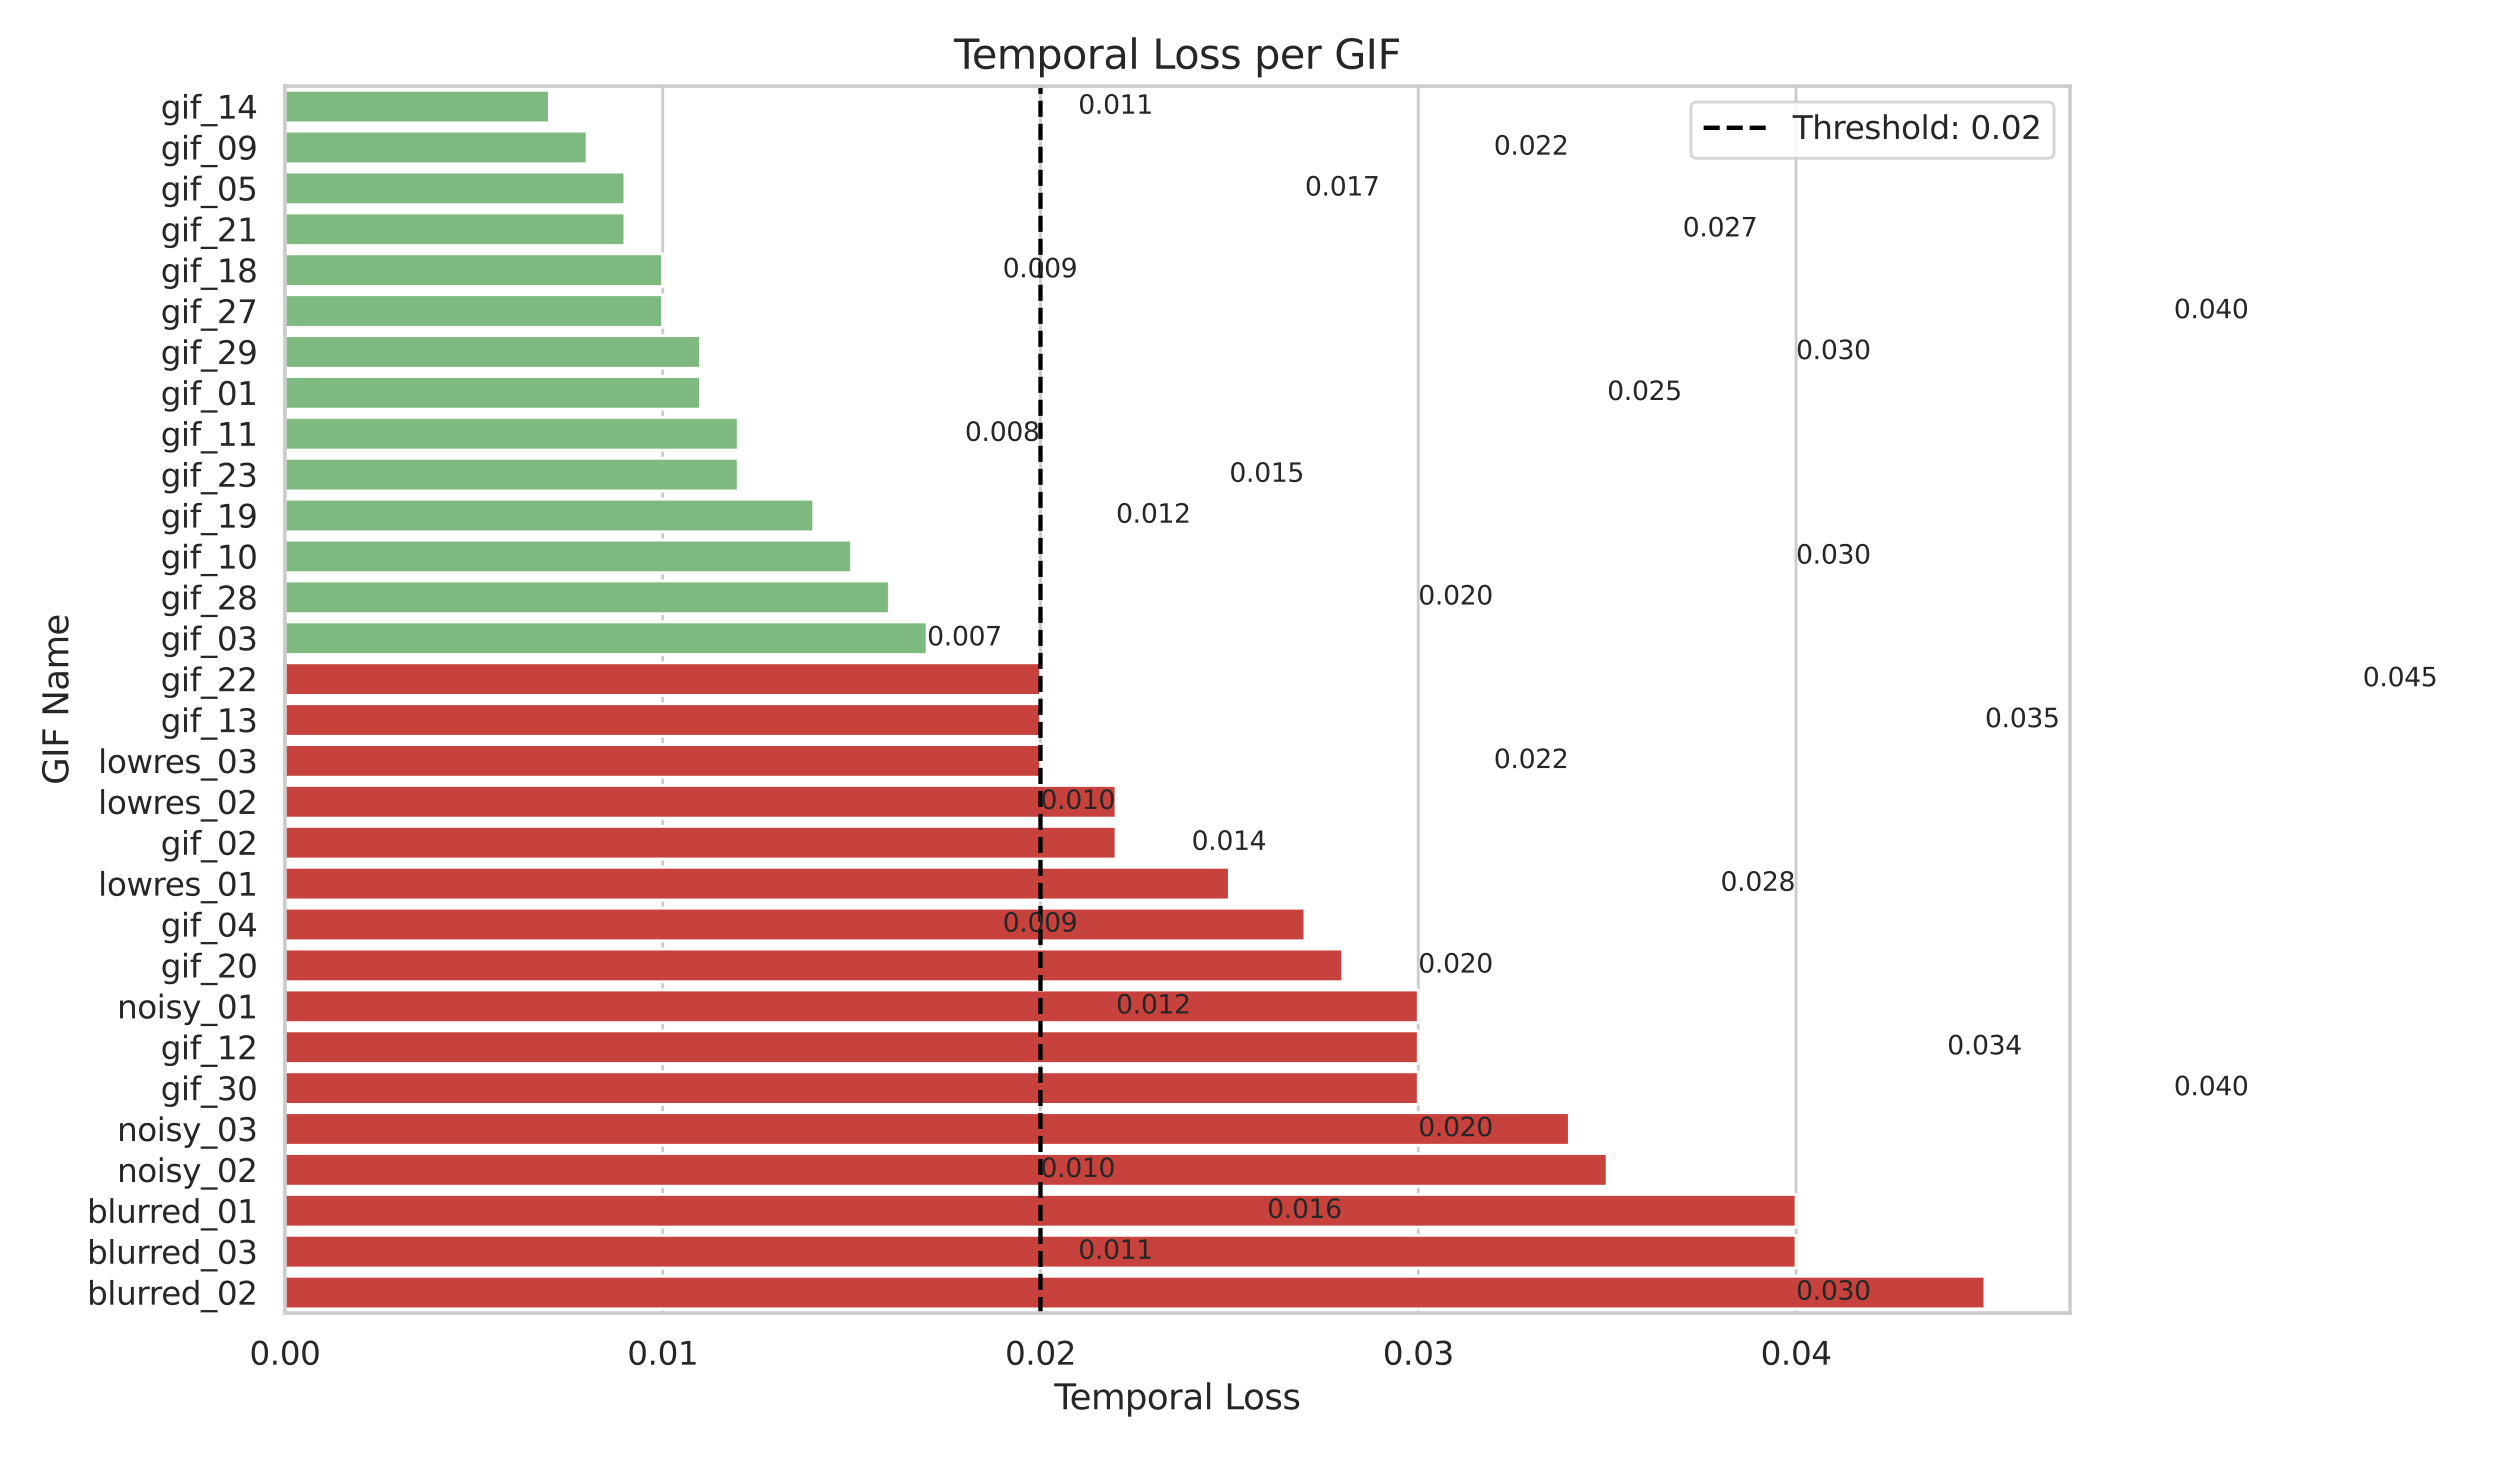 <?xml version="1.0" encoding="utf-8" standalone="no"?>
<!DOCTYPE svg PUBLIC "-//W3C//DTD SVG 1.1//EN"
  "http://www.w3.org/Graphics/SVG/1.1/DTD/svg11.dtd">
<svg xmlns:xlink="http://www.w3.org/1999/xlink" width="864pt" height="504pt" viewBox="0 0 864 504" xmlns="http://www.w3.org/2000/svg" version="1.1">
 <defs>
  <style type="text/css">*{stroke-linejoin: round; stroke-linecap: butt}</style>
 </defs>
 <g id="figure_1">
  <g id="patch_1">
   <path d="M 0 504 
L 864 504 
L 864 0 
L 0 0 
z
" style="fill: #ffffff"/>
  </g>
  <g id="axes_1">
   <g id="patch_2">
    <path d="M 98.46 453.78 
L 715.381 453.78 
L 715.381 29.76 
L 98.46 29.76 
z
" style="fill: #ffffff"/>
   </g>
   <g id="matplotlib.axis_1">
    <g id="xtick_1">
     <g id="line2d_1">
      <path d="M 98.46 453.78 
L 98.46 29.76 
" clip-path="url(#pe300067e8d)" style="fill: none; stroke: #cccccc; stroke-linecap: round"/>
     </g>
     <g id="text_1">
      <!-- 0.00 -->
      <g style="fill: #262626" transform="translate(86.214 471.638) scale(0.11 -0.11)">
       <defs>
        <path id="DejaVuSans-30" d="M 2034 4250 
Q 1547 4250 1301 3770 
Q 1056 3291 1056 2328 
Q 1056 1369 1301 889 
Q 1547 409 2034 409 
Q 2525 409 2770 889 
Q 3016 1369 3016 2328 
Q 3016 3291 2770 3770 
Q 2525 4250 2034 4250 
z
M 2034 4750 
Q 2819 4750 3233 4129 
Q 3647 3509 3647 2328 
Q 3647 1150 3233 529 
Q 2819 -91 2034 -91 
Q 1250 -91 836 529 
Q 422 1150 422 2328 
Q 422 3509 836 4129 
Q 1250 4750 2034 4750 
z
" transform="scale(0.016)"/>
        <path id="DejaVuSans-2e" d="M 684 794 
L 1344 794 
L 1344 0 
L 684 0 
L 684 794 
z
" transform="scale(0.016)"/>
       </defs>
       <use xlink:href="#DejaVuSans-30"/>
       <use xlink:href="#DejaVuSans-2e" transform="translate(63.623 0)"/>
       <use xlink:href="#DejaVuSans-30" transform="translate(95.41 0)"/>
       <use xlink:href="#DejaVuSans-30" transform="translate(159.033 0)"/>
      </g>
     </g>
    </g>
    <g id="xtick_2">
     <g id="line2d_2">
      <path d="M 229.025 453.78 
L 229.025 29.76 
" clip-path="url(#pe300067e8d)" style="fill: none; stroke: #cccccc; stroke-linecap: round"/>
     </g>
     <g id="text_2">
      <!-- 0.01 -->
      <g style="fill: #262626" transform="translate(216.779 471.638) scale(0.11 -0.11)">
       <defs>
        <path id="DejaVuSans-31" d="M 794 531 
L 1825 531 
L 1825 4091 
L 703 3866 
L 703 4441 
L 1819 4666 
L 2450 4666 
L 2450 531 
L 3481 531 
L 3481 0 
L 794 0 
L 794 531 
z
" transform="scale(0.016)"/>
       </defs>
       <use xlink:href="#DejaVuSans-30"/>
       <use xlink:href="#DejaVuSans-2e" transform="translate(63.623 0)"/>
       <use xlink:href="#DejaVuSans-30" transform="translate(95.41 0)"/>
       <use xlink:href="#DejaVuSans-31" transform="translate(159.033 0)"/>
      </g>
     </g>
    </g>
    <g id="xtick_3">
     <g id="line2d_3">
      <path d="M 359.591 453.78 
L 359.591 29.76 
" clip-path="url(#pe300067e8d)" style="fill: none; stroke: #cccccc; stroke-linecap: round"/>
     </g>
     <g id="text_3">
      <!-- 0.02 -->
      <g style="fill: #262626" transform="translate(347.345 471.638) scale(0.11 -0.11)">
       <defs>
        <path id="DejaVuSans-32" d="M 1228 531 
L 3431 531 
L 3431 0 
L 469 0 
L 469 531 
Q 828 903 1448 1529 
Q 2069 2156 2228 2338 
Q 2531 2678 2651 2914 
Q 2772 3150 2772 3378 
Q 2772 3750 2511 3984 
Q 2250 4219 1831 4219 
Q 1534 4219 1204 4116 
Q 875 4013 500 3803 
L 500 4441 
Q 881 4594 1212 4672 
Q 1544 4750 1819 4750 
Q 2544 4750 2975 4387 
Q 3406 4025 3406 3419 
Q 3406 3131 3298 2873 
Q 3191 2616 2906 2266 
Q 2828 2175 2409 1742 
Q 1991 1309 1228 531 
z
" transform="scale(0.016)"/>
       </defs>
       <use xlink:href="#DejaVuSans-30"/>
       <use xlink:href="#DejaVuSans-2e" transform="translate(63.623 0)"/>
       <use xlink:href="#DejaVuSans-30" transform="translate(95.41 0)"/>
       <use xlink:href="#DejaVuSans-32" transform="translate(159.033 0)"/>
      </g>
     </g>
    </g>
    <g id="xtick_4">
     <g id="line2d_4">
      <path d="M 490.156 453.78 
L 490.156 29.76 
" clip-path="url(#pe300067e8d)" style="fill: none; stroke: #cccccc; stroke-linecap: round"/>
     </g>
     <g id="text_4">
      <!-- 0.03 -->
      <g style="fill: #262626" transform="translate(477.91 471.638) scale(0.11 -0.11)">
       <defs>
        <path id="DejaVuSans-33" d="M 2597 2516 
Q 3050 2419 3304 2112 
Q 3559 1806 3559 1356 
Q 3559 666 3084 287 
Q 2609 -91 1734 -91 
Q 1441 -91 1130 -33 
Q 819 25 488 141 
L 488 750 
Q 750 597 1062 519 
Q 1375 441 1716 441 
Q 2309 441 2620 675 
Q 2931 909 2931 1356 
Q 2931 1769 2642 2001 
Q 2353 2234 1838 2234 
L 1294 2234 
L 1294 2753 
L 1863 2753 
Q 2328 2753 2575 2939 
Q 2822 3125 2822 3475 
Q 2822 3834 2567 4026 
Q 2313 4219 1838 4219 
Q 1578 4219 1281 4162 
Q 984 4106 628 3988 
L 628 4550 
Q 988 4650 1302 4700 
Q 1616 4750 1894 4750 
Q 2613 4750 3031 4423 
Q 3450 4097 3450 3541 
Q 3450 3153 3228 2886 
Q 3006 2619 2597 2516 
z
" transform="scale(0.016)"/>
       </defs>
       <use xlink:href="#DejaVuSans-30"/>
       <use xlink:href="#DejaVuSans-2e" transform="translate(63.623 0)"/>
       <use xlink:href="#DejaVuSans-30" transform="translate(95.41 0)"/>
       <use xlink:href="#DejaVuSans-33" transform="translate(159.033 0)"/>
      </g>
     </g>
    </g>
    <g id="xtick_5">
     <g id="line2d_5">
      <path d="M 620.722 453.78 
L 620.722 29.76 
" clip-path="url(#pe300067e8d)" style="fill: none; stroke: #cccccc; stroke-linecap: round"/>
     </g>
     <g id="text_5">
      <!-- 0.04 -->
      <g style="fill: #262626" transform="translate(608.475 471.638) scale(0.11 -0.11)">
       <defs>
        <path id="DejaVuSans-34" d="M 2419 4116 
L 825 1625 
L 2419 1625 
L 2419 4116 
z
M 2253 4666 
L 3047 4666 
L 3047 1625 
L 3713 1625 
L 3713 1100 
L 3047 1100 
L 3047 0 
L 2419 0 
L 2419 1100 
L 313 1100 
L 313 1709 
L 2253 4666 
z
" transform="scale(0.016)"/>
       </defs>
       <use xlink:href="#DejaVuSans-30"/>
       <use xlink:href="#DejaVuSans-2e" transform="translate(63.623 0)"/>
       <use xlink:href="#DejaVuSans-30" transform="translate(95.41 0)"/>
       <use xlink:href="#DejaVuSans-34" transform="translate(159.033 0)"/>
      </g>
     </g>
    </g>
    <g id="text_6">
     <!-- Temporal Loss -->
     <g style="fill: #262626" transform="translate(364.382 487.044) scale(0.12 -0.12)">
      <defs>
       <path id="DejaVuSans-54" d="M -19 4666 
L 3928 4666 
L 3928 4134 
L 2272 4134 
L 2272 0 
L 1638 0 
L 1638 4134 
L -19 4134 
L -19 4666 
z
" transform="scale(0.016)"/>
       <path id="DejaVuSans-65" d="M 3597 1894 
L 3597 1613 
L 953 1613 
Q 991 1019 1311 708 
Q 1631 397 2203 397 
Q 2534 397 2845 478 
Q 3156 559 3463 722 
L 3463 178 
Q 3153 47 2828 -22 
Q 2503 -91 2169 -91 
Q 1331 -91 842 396 
Q 353 884 353 1716 
Q 353 2575 817 3079 
Q 1281 3584 2069 3584 
Q 2775 3584 3186 3129 
Q 3597 2675 3597 1894 
z
M 3022 2063 
Q 3016 2534 2758 2815 
Q 2500 3097 2075 3097 
Q 1594 3097 1305 2825 
Q 1016 2553 972 2059 
L 3022 2063 
z
" transform="scale(0.016)"/>
       <path id="DejaVuSans-6d" d="M 3328 2828 
Q 3544 3216 3844 3400 
Q 4144 3584 4550 3584 
Q 5097 3584 5394 3201 
Q 5691 2819 5691 2113 
L 5691 0 
L 5113 0 
L 5113 2094 
Q 5113 2597 4934 2840 
Q 4756 3084 4391 3084 
Q 3944 3084 3684 2787 
Q 3425 2491 3425 1978 
L 3425 0 
L 2847 0 
L 2847 2094 
Q 2847 2600 2669 2842 
Q 2491 3084 2119 3084 
Q 1678 3084 1418 2786 
Q 1159 2488 1159 1978 
L 1159 0 
L 581 0 
L 581 3500 
L 1159 3500 
L 1159 2956 
Q 1356 3278 1631 3431 
Q 1906 3584 2284 3584 
Q 2666 3584 2933 3390 
Q 3200 3197 3328 2828 
z
" transform="scale(0.016)"/>
       <path id="DejaVuSans-70" d="M 1159 525 
L 1159 -1331 
L 581 -1331 
L 581 3500 
L 1159 3500 
L 1159 2969 
Q 1341 3281 1617 3432 
Q 1894 3584 2278 3584 
Q 2916 3584 3314 3078 
Q 3713 2572 3713 1747 
Q 3713 922 3314 415 
Q 2916 -91 2278 -91 
Q 1894 -91 1617 61 
Q 1341 213 1159 525 
z
M 3116 1747 
Q 3116 2381 2855 2742 
Q 2594 3103 2138 3103 
Q 1681 3103 1420 2742 
Q 1159 2381 1159 1747 
Q 1159 1113 1420 752 
Q 1681 391 2138 391 
Q 2594 391 2855 752 
Q 3116 1113 3116 1747 
z
" transform="scale(0.016)"/>
       <path id="DejaVuSans-6f" d="M 1959 3097 
Q 1497 3097 1228 2736 
Q 959 2375 959 1747 
Q 959 1119 1226 758 
Q 1494 397 1959 397 
Q 2419 397 2687 759 
Q 2956 1122 2956 1747 
Q 2956 2369 2687 2733 
Q 2419 3097 1959 3097 
z
M 1959 3584 
Q 2709 3584 3137 3096 
Q 3566 2609 3566 1747 
Q 3566 888 3137 398 
Q 2709 -91 1959 -91 
Q 1206 -91 779 398 
Q 353 888 353 1747 
Q 353 2609 779 3096 
Q 1206 3584 1959 3584 
z
" transform="scale(0.016)"/>
       <path id="DejaVuSans-72" d="M 2631 2963 
Q 2534 3019 2420 3045 
Q 2306 3072 2169 3072 
Q 1681 3072 1420 2755 
Q 1159 2438 1159 1844 
L 1159 0 
L 581 0 
L 581 3500 
L 1159 3500 
L 1159 2956 
Q 1341 3275 1631 3429 
Q 1922 3584 2338 3584 
Q 2397 3584 2469 3576 
Q 2541 3569 2628 3553 
L 2631 2963 
z
" transform="scale(0.016)"/>
       <path id="DejaVuSans-61" d="M 2194 1759 
Q 1497 1759 1228 1600 
Q 959 1441 959 1056 
Q 959 750 1161 570 
Q 1363 391 1709 391 
Q 2188 391 2477 730 
Q 2766 1069 2766 1631 
L 2766 1759 
L 2194 1759 
z
M 3341 1997 
L 3341 0 
L 2766 0 
L 2766 531 
Q 2569 213 2275 61 
Q 1981 -91 1556 -91 
Q 1019 -91 701 211 
Q 384 513 384 1019 
Q 384 1609 779 1909 
Q 1175 2209 1959 2209 
L 2766 2209 
L 2766 2266 
Q 2766 2663 2505 2880 
Q 2244 3097 1772 3097 
Q 1472 3097 1187 3025 
Q 903 2953 641 2809 
L 641 3341 
Q 956 3463 1253 3523 
Q 1550 3584 1831 3584 
Q 2591 3584 2966 3190 
Q 3341 2797 3341 1997 
z
" transform="scale(0.016)"/>
       <path id="DejaVuSans-6c" d="M 603 4863 
L 1178 4863 
L 1178 0 
L 603 0 
L 603 4863 
z
" transform="scale(0.016)"/>
       <path id="DejaVuSans-20" transform="scale(0.016)"/>
       <path id="DejaVuSans-4c" d="M 628 4666 
L 1259 4666 
L 1259 531 
L 3531 531 
L 3531 0 
L 628 0 
L 628 4666 
z
" transform="scale(0.016)"/>
       <path id="DejaVuSans-73" d="M 2834 3397 
L 2834 2853 
Q 2591 2978 2328 3040 
Q 2066 3103 1784 3103 
Q 1356 3103 1142 2972 
Q 928 2841 928 2578 
Q 928 2378 1081 2264 
Q 1234 2150 1697 2047 
L 1894 2003 
Q 2506 1872 2764 1633 
Q 3022 1394 3022 966 
Q 3022 478 2636 193 
Q 2250 -91 1575 -91 
Q 1294 -91 989 -36 
Q 684 19 347 128 
L 347 722 
Q 666 556 975 473 
Q 1284 391 1588 391 
Q 1994 391 2212 530 
Q 2431 669 2431 922 
Q 2431 1156 2273 1281 
Q 2116 1406 1581 1522 
L 1381 1569 
Q 847 1681 609 1914 
Q 372 2147 372 2553 
Q 372 3047 722 3315 
Q 1072 3584 1716 3584 
Q 2034 3584 2315 3537 
Q 2597 3491 2834 3397 
z
" transform="scale(0.016)"/>
      </defs>
      <use xlink:href="#DejaVuSans-54"/>
      <use xlink:href="#DejaVuSans-65" transform="translate(44.084 0)"/>
      <use xlink:href="#DejaVuSans-6d" transform="translate(105.607 0)"/>
      <use xlink:href="#DejaVuSans-70" transform="translate(203.02 0)"/>
      <use xlink:href="#DejaVuSans-6f" transform="translate(266.496 0)"/>
      <use xlink:href="#DejaVuSans-72" transform="translate(327.678 0)"/>
      <use xlink:href="#DejaVuSans-61" transform="translate(368.791 0)"/>
      <use xlink:href="#DejaVuSans-6c" transform="translate(430.07 0)"/>
      <use xlink:href="#DejaVuSans-20" transform="translate(457.854 0)"/>
      <use xlink:href="#DejaVuSans-4c" transform="translate(489.641 0)"/>
      <use xlink:href="#DejaVuSans-6f" transform="translate(543.604 0)"/>
      <use xlink:href="#DejaVuSans-73" transform="translate(604.785 0)"/>
      <use xlink:href="#DejaVuSans-73" transform="translate(656.885 0)"/>
     </g>
    </g>
   </g>
   <g id="matplotlib.axis_2">
    <g id="ytick_1">
     <g id="text_7">
      <!-- gif_14 -->
      <g style="fill: #262626" transform="translate(55.551 41.006) scale(0.11 -0.11)">
       <defs>
        <path id="DejaVuSans-67" d="M 2906 1791 
Q 2906 2416 2648 2759 
Q 2391 3103 1925 3103 
Q 1463 3103 1205 2759 
Q 947 2416 947 1791 
Q 947 1169 1205 825 
Q 1463 481 1925 481 
Q 2391 481 2648 825 
Q 2906 1169 2906 1791 
z
M 3481 434 
Q 3481 -459 3084 -895 
Q 2688 -1331 1869 -1331 
Q 1566 -1331 1297 -1286 
Q 1028 -1241 775 -1147 
L 775 -588 
Q 1028 -725 1275 -790 
Q 1522 -856 1778 -856 
Q 2344 -856 2625 -561 
Q 2906 -266 2906 331 
L 2906 616 
Q 2728 306 2450 153 
Q 2172 0 1784 0 
Q 1141 0 747 490 
Q 353 981 353 1791 
Q 353 2603 747 3093 
Q 1141 3584 1784 3584 
Q 2172 3584 2450 3431 
Q 2728 3278 2906 2969 
L 2906 3500 
L 3481 3500 
L 3481 434 
z
" transform="scale(0.016)"/>
        <path id="DejaVuSans-69" d="M 603 3500 
L 1178 3500 
L 1178 0 
L 603 0 
L 603 3500 
z
M 603 4863 
L 1178 4863 
L 1178 4134 
L 603 4134 
L 603 4863 
z
" transform="scale(0.016)"/>
        <path id="DejaVuSans-66" d="M 2375 4863 
L 2375 4384 
L 1825 4384 
Q 1516 4384 1395 4259 
Q 1275 4134 1275 3809 
L 1275 3500 
L 2222 3500 
L 2222 3053 
L 1275 3053 
L 1275 0 
L 697 0 
L 697 3053 
L 147 3053 
L 147 3500 
L 697 3500 
L 697 3744 
Q 697 4328 969 4595 
Q 1241 4863 1831 4863 
L 2375 4863 
z
" transform="scale(0.016)"/>
        <path id="DejaVuSans-5f" d="M 3263 -1063 
L 3263 -1509 
L -63 -1509 
L -63 -1063 
L 3263 -1063 
z
" transform="scale(0.016)"/>
       </defs>
       <use xlink:href="#DejaVuSans-67"/>
       <use xlink:href="#DejaVuSans-69" transform="translate(63.477 0)"/>
       <use xlink:href="#DejaVuSans-66" transform="translate(91.26 0)"/>
       <use xlink:href="#DejaVuSans-5f" transform="translate(126.465 0)"/>
       <use xlink:href="#DejaVuSans-31" transform="translate(176.465 0)"/>
       <use xlink:href="#DejaVuSans-34" transform="translate(240.088 0)"/>
      </g>
     </g>
    </g>
    <g id="ytick_2">
     <g id="text_8">
      <!-- gif_09 -->
      <g style="fill: #262626" transform="translate(55.551 55.14) scale(0.11 -0.11)">
       <defs>
        <path id="DejaVuSans-39" d="M 703 97 
L 703 672 
Q 941 559 1184 500 
Q 1428 441 1663 441 
Q 2288 441 2617 861 
Q 2947 1281 2994 2138 
Q 2813 1869 2534 1725 
Q 2256 1581 1919 1581 
Q 1219 1581 811 2004 
Q 403 2428 403 3163 
Q 403 3881 828 4315 
Q 1253 4750 1959 4750 
Q 2769 4750 3195 4129 
Q 3622 3509 3622 2328 
Q 3622 1225 3098 567 
Q 2575 -91 1691 -91 
Q 1453 -91 1209 -44 
Q 966 3 703 97 
z
M 1959 2075 
Q 2384 2075 2632 2365 
Q 2881 2656 2881 3163 
Q 2881 3666 2632 3958 
Q 2384 4250 1959 4250 
Q 1534 4250 1286 3958 
Q 1038 3666 1038 3163 
Q 1038 2656 1286 2365 
Q 1534 2075 1959 2075 
z
" transform="scale(0.016)"/>
       </defs>
       <use xlink:href="#DejaVuSans-67"/>
       <use xlink:href="#DejaVuSans-69" transform="translate(63.477 0)"/>
       <use xlink:href="#DejaVuSans-66" transform="translate(91.26 0)"/>
       <use xlink:href="#DejaVuSans-5f" transform="translate(126.465 0)"/>
       <use xlink:href="#DejaVuSans-30" transform="translate(176.465 0)"/>
       <use xlink:href="#DejaVuSans-39" transform="translate(240.088 0)"/>
      </g>
     </g>
    </g>
    <g id="ytick_3">
     <g id="text_9">
      <!-- gif_05 -->
      <g style="fill: #262626" transform="translate(55.551 69.274) scale(0.11 -0.11)">
       <defs>
        <path id="DejaVuSans-35" d="M 691 4666 
L 3169 4666 
L 3169 4134 
L 1269 4134 
L 1269 2991 
Q 1406 3038 1543 3061 
Q 1681 3084 1819 3084 
Q 2600 3084 3056 2656 
Q 3513 2228 3513 1497 
Q 3513 744 3044 326 
Q 2575 -91 1722 -91 
Q 1428 -91 1123 -41 
Q 819 9 494 109 
L 494 744 
Q 775 591 1075 516 
Q 1375 441 1709 441 
Q 2250 441 2565 725 
Q 2881 1009 2881 1497 
Q 2881 1984 2565 2268 
Q 2250 2553 1709 2553 
Q 1456 2553 1204 2497 
Q 953 2441 691 2322 
L 691 4666 
z
" transform="scale(0.016)"/>
       </defs>
       <use xlink:href="#DejaVuSans-67"/>
       <use xlink:href="#DejaVuSans-69" transform="translate(63.477 0)"/>
       <use xlink:href="#DejaVuSans-66" transform="translate(91.26 0)"/>
       <use xlink:href="#DejaVuSans-5f" transform="translate(126.465 0)"/>
       <use xlink:href="#DejaVuSans-30" transform="translate(176.465 0)"/>
       <use xlink:href="#DejaVuSans-35" transform="translate(240.088 0)"/>
      </g>
     </g>
    </g>
    <g id="ytick_4">
     <g id="text_10">
      <!-- gif_21 -->
      <g style="fill: #262626" transform="translate(55.551 83.408) scale(0.11 -0.11)">
       <use xlink:href="#DejaVuSans-67"/>
       <use xlink:href="#DejaVuSans-69" transform="translate(63.477 0)"/>
       <use xlink:href="#DejaVuSans-66" transform="translate(91.26 0)"/>
       <use xlink:href="#DejaVuSans-5f" transform="translate(126.465 0)"/>
       <use xlink:href="#DejaVuSans-32" transform="translate(176.465 0)"/>
       <use xlink:href="#DejaVuSans-31" transform="translate(240.088 0)"/>
      </g>
     </g>
    </g>
    <g id="ytick_5">
     <g id="text_11">
      <!-- gif_18 -->
      <g style="fill: #262626" transform="translate(55.551 97.542) scale(0.11 -0.11)">
       <defs>
        <path id="DejaVuSans-38" d="M 2034 2216 
Q 1584 2216 1326 1975 
Q 1069 1734 1069 1313 
Q 1069 891 1326 650 
Q 1584 409 2034 409 
Q 2484 409 2743 651 
Q 3003 894 3003 1313 
Q 3003 1734 2745 1975 
Q 2488 2216 2034 2216 
z
M 1403 2484 
Q 997 2584 770 2862 
Q 544 3141 544 3541 
Q 544 4100 942 4425 
Q 1341 4750 2034 4750 
Q 2731 4750 3128 4425 
Q 3525 4100 3525 3541 
Q 3525 3141 3298 2862 
Q 3072 2584 2669 2484 
Q 3125 2378 3379 2068 
Q 3634 1759 3634 1313 
Q 3634 634 3220 271 
Q 2806 -91 2034 -91 
Q 1263 -91 848 271 
Q 434 634 434 1313 
Q 434 1759 690 2068 
Q 947 2378 1403 2484 
z
M 1172 3481 
Q 1172 3119 1398 2916 
Q 1625 2713 2034 2713 
Q 2441 2713 2670 2916 
Q 2900 3119 2900 3481 
Q 2900 3844 2670 4047 
Q 2441 4250 2034 4250 
Q 1625 4250 1398 4047 
Q 1172 3844 1172 3481 
z
" transform="scale(0.016)"/>
       </defs>
       <use xlink:href="#DejaVuSans-67"/>
       <use xlink:href="#DejaVuSans-69" transform="translate(63.477 0)"/>
       <use xlink:href="#DejaVuSans-66" transform="translate(91.26 0)"/>
       <use xlink:href="#DejaVuSans-5f" transform="translate(126.465 0)"/>
       <use xlink:href="#DejaVuSans-31" transform="translate(176.465 0)"/>
       <use xlink:href="#DejaVuSans-38" transform="translate(240.088 0)"/>
      </g>
     </g>
    </g>
    <g id="ytick_6">
     <g id="text_12">
      <!-- gif_27 -->
      <g style="fill: #262626" transform="translate(55.551 111.676) scale(0.11 -0.11)">
       <defs>
        <path id="DejaVuSans-37" d="M 525 4666 
L 3525 4666 
L 3525 4397 
L 1831 0 
L 1172 0 
L 2766 4134 
L 525 4134 
L 525 4666 
z
" transform="scale(0.016)"/>
       </defs>
       <use xlink:href="#DejaVuSans-67"/>
       <use xlink:href="#DejaVuSans-69" transform="translate(63.477 0)"/>
       <use xlink:href="#DejaVuSans-66" transform="translate(91.26 0)"/>
       <use xlink:href="#DejaVuSans-5f" transform="translate(126.465 0)"/>
       <use xlink:href="#DejaVuSans-32" transform="translate(176.465 0)"/>
       <use xlink:href="#DejaVuSans-37" transform="translate(240.088 0)"/>
      </g>
     </g>
    </g>
    <g id="ytick_7">
     <g id="text_13">
      <!-- gif_29 -->
      <g style="fill: #262626" transform="translate(55.551 125.81) scale(0.11 -0.11)">
       <use xlink:href="#DejaVuSans-67"/>
       <use xlink:href="#DejaVuSans-69" transform="translate(63.477 0)"/>
       <use xlink:href="#DejaVuSans-66" transform="translate(91.26 0)"/>
       <use xlink:href="#DejaVuSans-5f" transform="translate(126.465 0)"/>
       <use xlink:href="#DejaVuSans-32" transform="translate(176.465 0)"/>
       <use xlink:href="#DejaVuSans-39" transform="translate(240.088 0)"/>
      </g>
     </g>
    </g>
    <g id="ytick_8">
     <g id="text_14">
      <!-- gif_01 -->
      <g style="fill: #262626" transform="translate(55.551 139.944) scale(0.11 -0.11)">
       <use xlink:href="#DejaVuSans-67"/>
       <use xlink:href="#DejaVuSans-69" transform="translate(63.477 0)"/>
       <use xlink:href="#DejaVuSans-66" transform="translate(91.26 0)"/>
       <use xlink:href="#DejaVuSans-5f" transform="translate(126.465 0)"/>
       <use xlink:href="#DejaVuSans-30" transform="translate(176.465 0)"/>
       <use xlink:href="#DejaVuSans-31" transform="translate(240.088 0)"/>
      </g>
     </g>
    </g>
    <g id="ytick_9">
     <g id="text_15">
      <!-- gif_11 -->
      <g style="fill: #262626" transform="translate(55.551 154.078) scale(0.11 -0.11)">
       <use xlink:href="#DejaVuSans-67"/>
       <use xlink:href="#DejaVuSans-69" transform="translate(63.477 0)"/>
       <use xlink:href="#DejaVuSans-66" transform="translate(91.26 0)"/>
       <use xlink:href="#DejaVuSans-5f" transform="translate(126.465 0)"/>
       <use xlink:href="#DejaVuSans-31" transform="translate(176.465 0)"/>
       <use xlink:href="#DejaVuSans-31" transform="translate(240.088 0)"/>
      </g>
     </g>
    </g>
    <g id="ytick_10">
     <g id="text_16">
      <!-- gif_23 -->
      <g style="fill: #262626" transform="translate(55.551 168.212) scale(0.11 -0.11)">
       <use xlink:href="#DejaVuSans-67"/>
       <use xlink:href="#DejaVuSans-69" transform="translate(63.477 0)"/>
       <use xlink:href="#DejaVuSans-66" transform="translate(91.26 0)"/>
       <use xlink:href="#DejaVuSans-5f" transform="translate(126.465 0)"/>
       <use xlink:href="#DejaVuSans-32" transform="translate(176.465 0)"/>
       <use xlink:href="#DejaVuSans-33" transform="translate(240.088 0)"/>
      </g>
     </g>
    </g>
    <g id="ytick_11">
     <g id="text_17">
      <!-- gif_19 -->
      <g style="fill: #262626" transform="translate(55.551 182.346) scale(0.11 -0.11)">
       <use xlink:href="#DejaVuSans-67"/>
       <use xlink:href="#DejaVuSans-69" transform="translate(63.477 0)"/>
       <use xlink:href="#DejaVuSans-66" transform="translate(91.26 0)"/>
       <use xlink:href="#DejaVuSans-5f" transform="translate(126.465 0)"/>
       <use xlink:href="#DejaVuSans-31" transform="translate(176.465 0)"/>
       <use xlink:href="#DejaVuSans-39" transform="translate(240.088 0)"/>
      </g>
     </g>
    </g>
    <g id="ytick_12">
     <g id="text_18">
      <!-- gif_10 -->
      <g style="fill: #262626" transform="translate(55.551 196.48) scale(0.11 -0.11)">
       <use xlink:href="#DejaVuSans-67"/>
       <use xlink:href="#DejaVuSans-69" transform="translate(63.477 0)"/>
       <use xlink:href="#DejaVuSans-66" transform="translate(91.26 0)"/>
       <use xlink:href="#DejaVuSans-5f" transform="translate(126.465 0)"/>
       <use xlink:href="#DejaVuSans-31" transform="translate(176.465 0)"/>
       <use xlink:href="#DejaVuSans-30" transform="translate(240.088 0)"/>
      </g>
     </g>
    </g>
    <g id="ytick_13">
     <g id="text_19">
      <!-- gif_28 -->
      <g style="fill: #262626" transform="translate(55.551 210.614) scale(0.11 -0.11)">
       <use xlink:href="#DejaVuSans-67"/>
       <use xlink:href="#DejaVuSans-69" transform="translate(63.477 0)"/>
       <use xlink:href="#DejaVuSans-66" transform="translate(91.26 0)"/>
       <use xlink:href="#DejaVuSans-5f" transform="translate(126.465 0)"/>
       <use xlink:href="#DejaVuSans-32" transform="translate(176.465 0)"/>
       <use xlink:href="#DejaVuSans-38" transform="translate(240.088 0)"/>
      </g>
     </g>
    </g>
    <g id="ytick_14">
     <g id="text_20">
      <!-- gif_03 -->
      <g style="fill: #262626" transform="translate(55.551 224.748) scale(0.11 -0.11)">
       <use xlink:href="#DejaVuSans-67"/>
       <use xlink:href="#DejaVuSans-69" transform="translate(63.477 0)"/>
       <use xlink:href="#DejaVuSans-66" transform="translate(91.26 0)"/>
       <use xlink:href="#DejaVuSans-5f" transform="translate(126.465 0)"/>
       <use xlink:href="#DejaVuSans-30" transform="translate(176.465 0)"/>
       <use xlink:href="#DejaVuSans-33" transform="translate(240.088 0)"/>
      </g>
     </g>
    </g>
    <g id="ytick_15">
     <g id="text_21">
      <!-- gif_22 -->
      <g style="fill: #262626" transform="translate(55.551 238.882) scale(0.11 -0.11)">
       <use xlink:href="#DejaVuSans-67"/>
       <use xlink:href="#DejaVuSans-69" transform="translate(63.477 0)"/>
       <use xlink:href="#DejaVuSans-66" transform="translate(91.26 0)"/>
       <use xlink:href="#DejaVuSans-5f" transform="translate(126.465 0)"/>
       <use xlink:href="#DejaVuSans-32" transform="translate(176.465 0)"/>
       <use xlink:href="#DejaVuSans-32" transform="translate(240.088 0)"/>
      </g>
     </g>
    </g>
    <g id="ytick_16">
     <g id="text_22">
      <!-- gif_13 -->
      <g style="fill: #262626" transform="translate(55.551 253.016) scale(0.11 -0.11)">
       <use xlink:href="#DejaVuSans-67"/>
       <use xlink:href="#DejaVuSans-69" transform="translate(63.477 0)"/>
       <use xlink:href="#DejaVuSans-66" transform="translate(91.26 0)"/>
       <use xlink:href="#DejaVuSans-5f" transform="translate(126.465 0)"/>
       <use xlink:href="#DejaVuSans-31" transform="translate(176.465 0)"/>
       <use xlink:href="#DejaVuSans-33" transform="translate(240.088 0)"/>
      </g>
     </g>
    </g>
    <g id="ytick_17">
     <g id="text_23">
      <!-- lowres_03 -->
      <g style="fill: #262626" transform="translate(33.907 267.15) scale(0.11 -0.11)">
       <defs>
        <path id="DejaVuSans-77" d="M 269 3500 
L 844 3500 
L 1563 769 
L 2278 3500 
L 2956 3500 
L 3675 769 
L 4391 3500 
L 4966 3500 
L 4050 0 
L 3372 0 
L 2619 2869 
L 1863 0 
L 1184 0 
L 269 3500 
z
" transform="scale(0.016)"/>
       </defs>
       <use xlink:href="#DejaVuSans-6c"/>
       <use xlink:href="#DejaVuSans-6f" transform="translate(27.783 0)"/>
       <use xlink:href="#DejaVuSans-77" transform="translate(88.965 0)"/>
       <use xlink:href="#DejaVuSans-72" transform="translate(170.752 0)"/>
       <use xlink:href="#DejaVuSans-65" transform="translate(209.615 0)"/>
       <use xlink:href="#DejaVuSans-73" transform="translate(271.139 0)"/>
       <use xlink:href="#DejaVuSans-5f" transform="translate(323.238 0)"/>
       <use xlink:href="#DejaVuSans-30" transform="translate(373.238 0)"/>
       <use xlink:href="#DejaVuSans-33" transform="translate(436.861 0)"/>
      </g>
     </g>
    </g>
    <g id="ytick_18">
     <g id="text_24">
      <!-- lowres_02 -->
      <g style="fill: #262626" transform="translate(33.907 281.284) scale(0.11 -0.11)">
       <use xlink:href="#DejaVuSans-6c"/>
       <use xlink:href="#DejaVuSans-6f" transform="translate(27.783 0)"/>
       <use xlink:href="#DejaVuSans-77" transform="translate(88.965 0)"/>
       <use xlink:href="#DejaVuSans-72" transform="translate(170.752 0)"/>
       <use xlink:href="#DejaVuSans-65" transform="translate(209.615 0)"/>
       <use xlink:href="#DejaVuSans-73" transform="translate(271.139 0)"/>
       <use xlink:href="#DejaVuSans-5f" transform="translate(323.238 0)"/>
       <use xlink:href="#DejaVuSans-30" transform="translate(373.238 0)"/>
       <use xlink:href="#DejaVuSans-32" transform="translate(436.861 0)"/>
      </g>
     </g>
    </g>
    <g id="ytick_19">
     <g id="text_25">
      <!-- gif_02 -->
      <g style="fill: #262626" transform="translate(55.551 295.418) scale(0.11 -0.11)">
       <use xlink:href="#DejaVuSans-67"/>
       <use xlink:href="#DejaVuSans-69" transform="translate(63.477 0)"/>
       <use xlink:href="#DejaVuSans-66" transform="translate(91.26 0)"/>
       <use xlink:href="#DejaVuSans-5f" transform="translate(126.465 0)"/>
       <use xlink:href="#DejaVuSans-30" transform="translate(176.465 0)"/>
       <use xlink:href="#DejaVuSans-32" transform="translate(240.088 0)"/>
      </g>
     </g>
    </g>
    <g id="ytick_20">
     <g id="text_26">
      <!-- lowres_01 -->
      <g style="fill: #262626" transform="translate(33.907 309.552) scale(0.11 -0.11)">
       <use xlink:href="#DejaVuSans-6c"/>
       <use xlink:href="#DejaVuSans-6f" transform="translate(27.783 0)"/>
       <use xlink:href="#DejaVuSans-77" transform="translate(88.965 0)"/>
       <use xlink:href="#DejaVuSans-72" transform="translate(170.752 0)"/>
       <use xlink:href="#DejaVuSans-65" transform="translate(209.615 0)"/>
       <use xlink:href="#DejaVuSans-73" transform="translate(271.139 0)"/>
       <use xlink:href="#DejaVuSans-5f" transform="translate(323.238 0)"/>
       <use xlink:href="#DejaVuSans-30" transform="translate(373.238 0)"/>
       <use xlink:href="#DejaVuSans-31" transform="translate(436.861 0)"/>
      </g>
     </g>
    </g>
    <g id="ytick_21">
     <g id="text_27">
      <!-- gif_04 -->
      <g style="fill: #262626" transform="translate(55.551 323.686) scale(0.11 -0.11)">
       <use xlink:href="#DejaVuSans-67"/>
       <use xlink:href="#DejaVuSans-69" transform="translate(63.477 0)"/>
       <use xlink:href="#DejaVuSans-66" transform="translate(91.26 0)"/>
       <use xlink:href="#DejaVuSans-5f" transform="translate(126.465 0)"/>
       <use xlink:href="#DejaVuSans-30" transform="translate(176.465 0)"/>
       <use xlink:href="#DejaVuSans-34" transform="translate(240.088 0)"/>
      </g>
     </g>
    </g>
    <g id="ytick_22">
     <g id="text_28">
      <!-- gif_20 -->
      <g style="fill: #262626" transform="translate(55.551 337.82) scale(0.11 -0.11)">
       <use xlink:href="#DejaVuSans-67"/>
       <use xlink:href="#DejaVuSans-69" transform="translate(63.477 0)"/>
       <use xlink:href="#DejaVuSans-66" transform="translate(91.26 0)"/>
       <use xlink:href="#DejaVuSans-5f" transform="translate(126.465 0)"/>
       <use xlink:href="#DejaVuSans-32" transform="translate(176.465 0)"/>
       <use xlink:href="#DejaVuSans-30" transform="translate(240.088 0)"/>
      </g>
     </g>
    </g>
    <g id="ytick_23">
     <g id="text_29">
      <!-- noisy_01 -->
      <g style="fill: #262626" transform="translate(40.464 351.954) scale(0.11 -0.11)">
       <defs>
        <path id="DejaVuSans-6e" d="M 3513 2113 
L 3513 0 
L 2938 0 
L 2938 2094 
Q 2938 2591 2744 2837 
Q 2550 3084 2163 3084 
Q 1697 3084 1428 2787 
Q 1159 2491 1159 1978 
L 1159 0 
L 581 0 
L 581 3500 
L 1159 3500 
L 1159 2956 
Q 1366 3272 1645 3428 
Q 1925 3584 2291 3584 
Q 2894 3584 3203 3211 
Q 3513 2838 3513 2113 
z
" transform="scale(0.016)"/>
        <path id="DejaVuSans-79" d="M 2059 -325 
Q 1816 -950 1584 -1140 
Q 1353 -1331 966 -1331 
L 506 -1331 
L 506 -850 
L 844 -850 
Q 1081 -850 1212 -737 
Q 1344 -625 1503 -206 
L 1606 56 
L 191 3500 
L 800 3500 
L 1894 763 
L 2988 3500 
L 3597 3500 
L 2059 -325 
z
" transform="scale(0.016)"/>
       </defs>
       <use xlink:href="#DejaVuSans-6e"/>
       <use xlink:href="#DejaVuSans-6f" transform="translate(63.379 0)"/>
       <use xlink:href="#DejaVuSans-69" transform="translate(124.561 0)"/>
       <use xlink:href="#DejaVuSans-73" transform="translate(152.344 0)"/>
       <use xlink:href="#DejaVuSans-79" transform="translate(204.443 0)"/>
       <use xlink:href="#DejaVuSans-5f" transform="translate(263.623 0)"/>
       <use xlink:href="#DejaVuSans-30" transform="translate(313.623 0)"/>
       <use xlink:href="#DejaVuSans-31" transform="translate(377.246 0)"/>
      </g>
     </g>
    </g>
    <g id="ytick_24">
     <g id="text_30">
      <!-- gif_12 -->
      <g style="fill: #262626" transform="translate(55.551 366.088) scale(0.11 -0.11)">
       <use xlink:href="#DejaVuSans-67"/>
       <use xlink:href="#DejaVuSans-69" transform="translate(63.477 0)"/>
       <use xlink:href="#DejaVuSans-66" transform="translate(91.26 0)"/>
       <use xlink:href="#DejaVuSans-5f" transform="translate(126.465 0)"/>
       <use xlink:href="#DejaVuSans-31" transform="translate(176.465 0)"/>
       <use xlink:href="#DejaVuSans-32" transform="translate(240.088 0)"/>
      </g>
     </g>
    </g>
    <g id="ytick_25">
     <g id="text_31">
      <!-- gif_30 -->
      <g style="fill: #262626" transform="translate(55.551 380.222) scale(0.11 -0.11)">
       <use xlink:href="#DejaVuSans-67"/>
       <use xlink:href="#DejaVuSans-69" transform="translate(63.477 0)"/>
       <use xlink:href="#DejaVuSans-66" transform="translate(91.26 0)"/>
       <use xlink:href="#DejaVuSans-5f" transform="translate(126.465 0)"/>
       <use xlink:href="#DejaVuSans-33" transform="translate(176.465 0)"/>
       <use xlink:href="#DejaVuSans-30" transform="translate(240.088 0)"/>
      </g>
     </g>
    </g>
    <g id="ytick_26">
     <g id="text_32">
      <!-- noisy_03 -->
      <g style="fill: #262626" transform="translate(40.464 394.356) scale(0.11 -0.11)">
       <use xlink:href="#DejaVuSans-6e"/>
       <use xlink:href="#DejaVuSans-6f" transform="translate(63.379 0)"/>
       <use xlink:href="#DejaVuSans-69" transform="translate(124.561 0)"/>
       <use xlink:href="#DejaVuSans-73" transform="translate(152.344 0)"/>
       <use xlink:href="#DejaVuSans-79" transform="translate(204.443 0)"/>
       <use xlink:href="#DejaVuSans-5f" transform="translate(263.623 0)"/>
       <use xlink:href="#DejaVuSans-30" transform="translate(313.623 0)"/>
       <use xlink:href="#DejaVuSans-33" transform="translate(377.246 0)"/>
      </g>
     </g>
    </g>
    <g id="ytick_27">
     <g id="text_33">
      <!-- noisy_02 -->
      <g style="fill: #262626" transform="translate(40.464 408.49) scale(0.11 -0.11)">
       <use xlink:href="#DejaVuSans-6e"/>
       <use xlink:href="#DejaVuSans-6f" transform="translate(63.379 0)"/>
       <use xlink:href="#DejaVuSans-69" transform="translate(124.561 0)"/>
       <use xlink:href="#DejaVuSans-73" transform="translate(152.344 0)"/>
       <use xlink:href="#DejaVuSans-79" transform="translate(204.443 0)"/>
       <use xlink:href="#DejaVuSans-5f" transform="translate(263.623 0)"/>
       <use xlink:href="#DejaVuSans-30" transform="translate(313.623 0)"/>
       <use xlink:href="#DejaVuSans-32" transform="translate(377.246 0)"/>
      </g>
     </g>
    </g>
    <g id="ytick_28">
     <g id="text_34">
      <!-- blurred_01 -->
      <g style="fill: #262626" transform="translate(30.096 422.624) scale(0.11 -0.11)">
       <defs>
        <path id="DejaVuSans-62" d="M 3116 1747 
Q 3116 2381 2855 2742 
Q 2594 3103 2138 3103 
Q 1681 3103 1420 2742 
Q 1159 2381 1159 1747 
Q 1159 1113 1420 752 
Q 1681 391 2138 391 
Q 2594 391 2855 752 
Q 3116 1113 3116 1747 
z
M 1159 2969 
Q 1341 3281 1617 3432 
Q 1894 3584 2278 3584 
Q 2916 3584 3314 3078 
Q 3713 2572 3713 1747 
Q 3713 922 3314 415 
Q 2916 -91 2278 -91 
Q 1894 -91 1617 61 
Q 1341 213 1159 525 
L 1159 0 
L 581 0 
L 581 4863 
L 1159 4863 
L 1159 2969 
z
" transform="scale(0.016)"/>
        <path id="DejaVuSans-75" d="M 544 1381 
L 544 3500 
L 1119 3500 
L 1119 1403 
Q 1119 906 1312 657 
Q 1506 409 1894 409 
Q 2359 409 2629 706 
Q 2900 1003 2900 1516 
L 2900 3500 
L 3475 3500 
L 3475 0 
L 2900 0 
L 2900 538 
Q 2691 219 2414 64 
Q 2138 -91 1772 -91 
Q 1169 -91 856 284 
Q 544 659 544 1381 
z
M 1991 3584 
L 1991 3584 
z
" transform="scale(0.016)"/>
        <path id="DejaVuSans-64" d="M 2906 2969 
L 2906 4863 
L 3481 4863 
L 3481 0 
L 2906 0 
L 2906 525 
Q 2725 213 2448 61 
Q 2172 -91 1784 -91 
Q 1150 -91 751 415 
Q 353 922 353 1747 
Q 353 2572 751 3078 
Q 1150 3584 1784 3584 
Q 2172 3584 2448 3432 
Q 2725 3281 2906 2969 
z
M 947 1747 
Q 947 1113 1208 752 
Q 1469 391 1925 391 
Q 2381 391 2643 752 
Q 2906 1113 2906 1747 
Q 2906 2381 2643 2742 
Q 2381 3103 1925 3103 
Q 1469 3103 1208 2742 
Q 947 2381 947 1747 
z
" transform="scale(0.016)"/>
       </defs>
       <use xlink:href="#DejaVuSans-62"/>
       <use xlink:href="#DejaVuSans-6c" transform="translate(63.477 0)"/>
       <use xlink:href="#DejaVuSans-75" transform="translate(91.26 0)"/>
       <use xlink:href="#DejaVuSans-72" transform="translate(154.639 0)"/>
       <use xlink:href="#DejaVuSans-72" transform="translate(194.002 0)"/>
       <use xlink:href="#DejaVuSans-65" transform="translate(232.865 0)"/>
       <use xlink:href="#DejaVuSans-64" transform="translate(294.389 0)"/>
       <use xlink:href="#DejaVuSans-5f" transform="translate(357.865 0)"/>
       <use xlink:href="#DejaVuSans-30" transform="translate(407.865 0)"/>
       <use xlink:href="#DejaVuSans-31" transform="translate(471.488 0)"/>
      </g>
     </g>
    </g>
    <g id="ytick_29">
     <g id="text_35">
      <!-- blurred_03 -->
      <g style="fill: #262626" transform="translate(30.096 436.758) scale(0.11 -0.11)">
       <use xlink:href="#DejaVuSans-62"/>
       <use xlink:href="#DejaVuSans-6c" transform="translate(63.477 0)"/>
       <use xlink:href="#DejaVuSans-75" transform="translate(91.26 0)"/>
       <use xlink:href="#DejaVuSans-72" transform="translate(154.639 0)"/>
       <use xlink:href="#DejaVuSans-72" transform="translate(194.002 0)"/>
       <use xlink:href="#DejaVuSans-65" transform="translate(232.865 0)"/>
       <use xlink:href="#DejaVuSans-64" transform="translate(294.389 0)"/>
       <use xlink:href="#DejaVuSans-5f" transform="translate(357.865 0)"/>
       <use xlink:href="#DejaVuSans-30" transform="translate(407.865 0)"/>
       <use xlink:href="#DejaVuSans-33" transform="translate(471.488 0)"/>
      </g>
     </g>
    </g>
    <g id="ytick_30">
     <g id="text_36">
      <!-- blurred_02 -->
      <g style="fill: #262626" transform="translate(30.096 450.892) scale(0.11 -0.11)">
       <use xlink:href="#DejaVuSans-62"/>
       <use xlink:href="#DejaVuSans-6c" transform="translate(63.477 0)"/>
       <use xlink:href="#DejaVuSans-75" transform="translate(91.26 0)"/>
       <use xlink:href="#DejaVuSans-72" transform="translate(154.639 0)"/>
       <use xlink:href="#DejaVuSans-72" transform="translate(194.002 0)"/>
       <use xlink:href="#DejaVuSans-65" transform="translate(232.865 0)"/>
       <use xlink:href="#DejaVuSans-64" transform="translate(294.389 0)"/>
       <use xlink:href="#DejaVuSans-5f" transform="translate(357.865 0)"/>
       <use xlink:href="#DejaVuSans-30" transform="translate(407.865 0)"/>
       <use xlink:href="#DejaVuSans-32" transform="translate(471.488 0)"/>
      </g>
     </g>
    </g>
    <g id="text_37">
     <!-- GIF Name -->
     <g style="fill: #262626" transform="translate(23.601 271.249) rotate(-90) scale(0.12 -0.12)">
      <defs>
       <path id="DejaVuSans-47" d="M 3809 666 
L 3809 1919 
L 2778 1919 
L 2778 2438 
L 4434 2438 
L 4434 434 
Q 4069 175 3628 42 
Q 3188 -91 2688 -91 
Q 1594 -91 976 548 
Q 359 1188 359 2328 
Q 359 3472 976 4111 
Q 1594 4750 2688 4750 
Q 3144 4750 3555 4637 
Q 3966 4525 4313 4306 
L 4313 3634 
Q 3963 3931 3569 4081 
Q 3175 4231 2741 4231 
Q 1884 4231 1454 3753 
Q 1025 3275 1025 2328 
Q 1025 1384 1454 906 
Q 1884 428 2741 428 
Q 3075 428 3337 486 
Q 3600 544 3809 666 
z
" transform="scale(0.016)"/>
       <path id="DejaVuSans-49" d="M 628 4666 
L 1259 4666 
L 1259 0 
L 628 0 
L 628 4666 
z
" transform="scale(0.016)"/>
       <path id="DejaVuSans-46" d="M 628 4666 
L 3309 4666 
L 3309 4134 
L 1259 4134 
L 1259 2759 
L 3109 2759 
L 3109 2228 
L 1259 2228 
L 1259 0 
L 628 0 
L 628 4666 
z
" transform="scale(0.016)"/>
       <path id="DejaVuSans-4e" d="M 628 4666 
L 1478 4666 
L 3547 763 
L 3547 4666 
L 4159 4666 
L 4159 0 
L 3309 0 
L 1241 3903 
L 1241 0 
L 628 0 
L 628 4666 
z
" transform="scale(0.016)"/>
      </defs>
      <use xlink:href="#DejaVuSans-47"/>
      <use xlink:href="#DejaVuSans-49" transform="translate(77.49 0)"/>
      <use xlink:href="#DejaVuSans-46" transform="translate(106.982 0)"/>
      <use xlink:href="#DejaVuSans-20" transform="translate(164.502 0)"/>
      <use xlink:href="#DejaVuSans-4e" transform="translate(196.289 0)"/>
      <use xlink:href="#DejaVuSans-61" transform="translate(271.094 0)"/>
      <use xlink:href="#DejaVuSans-6d" transform="translate(332.373 0)"/>
      <use xlink:href="#DejaVuSans-65" transform="translate(429.785 0)"/>
     </g>
    </g>
   </g>
   <g id="patch_3">
    <path d="M 98.46 31.173 
L 189.856 31.173 
L 189.856 42.481 
L 98.46 42.481 
z
" clip-path="url(#pe300067e8d)" style="fill: #7eba80; stroke: #ffffff; stroke-linejoin: miter"/>
   </g>
   <g id="patch_4">
    <path d="M 98.46 45.307 
L 202.912 45.307 
L 202.912 56.615 
L 98.46 56.615 
z
" clip-path="url(#pe300067e8d)" style="fill: #7eba80; stroke: #ffffff; stroke-linejoin: miter"/>
   </g>
   <g id="patch_5">
    <path d="M 98.46 59.441 
L 215.969 59.441 
L 215.969 70.749 
L 98.46 70.749 
z
" clip-path="url(#pe300067e8d)" style="fill: #7eba80; stroke: #ffffff; stroke-linejoin: miter"/>
   </g>
   <g id="patch_6">
    <path d="M 98.46 73.575 
L 215.969 73.575 
L 215.969 84.883 
L 98.46 84.883 
z
" clip-path="url(#pe300067e8d)" style="fill: #7eba80; stroke: #ffffff; stroke-linejoin: miter"/>
   </g>
   <g id="patch_7">
    <path d="M 98.46 87.709 
L 229.025 87.709 
L 229.025 99.017 
L 98.46 99.017 
z
" clip-path="url(#pe300067e8d)" style="fill: #7eba80; stroke: #ffffff; stroke-linejoin: miter"/>
   </g>
   <g id="patch_8">
    <path d="M 98.46 101.843 
L 229.025 101.843 
L 229.025 113.151 
L 98.46 113.151 
z
" clip-path="url(#pe300067e8d)" style="fill: #7eba80; stroke: #ffffff; stroke-linejoin: miter"/>
   </g>
   <g id="patch_9">
    <path d="M 98.46 115.977 
L 242.082 115.977 
L 242.082 127.285 
L 98.46 127.285 
z
" clip-path="url(#pe300067e8d)" style="fill: #7eba80; stroke: #ffffff; stroke-linejoin: miter"/>
   </g>
   <g id="patch_10">
    <path d="M 98.46 130.111 
L 242.082 130.111 
L 242.082 141.419 
L 98.46 141.419 
z
" clip-path="url(#pe300067e8d)" style="fill: #7eba80; stroke: #ffffff; stroke-linejoin: miter"/>
   </g>
   <g id="patch_11">
    <path d="M 98.46 144.245 
L 255.138 144.245 
L 255.138 155.553 
L 98.46 155.553 
z
" clip-path="url(#pe300067e8d)" style="fill: #7eba80; stroke: #ffffff; stroke-linejoin: miter"/>
   </g>
   <g id="patch_12">
    <path d="M 98.46 158.379 
L 255.138 158.379 
L 255.138 169.687 
L 98.46 169.687 
z
" clip-path="url(#pe300067e8d)" style="fill: #7eba80; stroke: #ffffff; stroke-linejoin: miter"/>
   </g>
   <g id="patch_13">
    <path d="M 98.46 172.513 
L 281.252 172.513 
L 281.252 183.821 
L 98.46 183.821 
z
" clip-path="url(#pe300067e8d)" style="fill: #7eba80; stroke: #ffffff; stroke-linejoin: miter"/>
   </g>
   <g id="patch_14">
    <path d="M 98.46 186.647 
L 294.308 186.647 
L 294.308 197.955 
L 98.46 197.955 
z
" clip-path="url(#pe300067e8d)" style="fill: #7eba80; stroke: #ffffff; stroke-linejoin: miter"/>
   </g>
   <g id="patch_15">
    <path d="M 98.46 200.781 
L 307.365 200.781 
L 307.365 212.089 
L 98.46 212.089 
z
" clip-path="url(#pe300067e8d)" style="fill: #7eba80; stroke: #ffffff; stroke-linejoin: miter"/>
   </g>
   <g id="patch_16">
    <path d="M 98.46 214.915 
L 320.421 214.915 
L 320.421 226.223 
L 98.46 226.223 
z
" clip-path="url(#pe300067e8d)" style="fill: #7eba80; stroke: #ffffff; stroke-linejoin: miter"/>
   </g>
   <g id="patch_17">
    <path d="M 98.46 229.049 
L 359.591 229.049 
L 359.591 240.357 
L 98.46 240.357 
z
" clip-path="url(#pe300067e8d)" style="fill: #c7423d; stroke: #ffffff; stroke-linejoin: miter"/>
   </g>
   <g id="patch_18">
    <path d="M 98.46 243.183 
L 359.591 243.183 
L 359.591 254.491 
L 98.46 254.491 
z
" clip-path="url(#pe300067e8d)" style="fill: #c7423d; stroke: #ffffff; stroke-linejoin: miter"/>
   </g>
   <g id="patch_19">
    <path d="M 98.46 257.317 
L 359.591 257.317 
L 359.591 268.625 
L 98.46 268.625 
z
" clip-path="url(#pe300067e8d)" style="fill: #c7423d; stroke: #ffffff; stroke-linejoin: miter"/>
   </g>
   <g id="patch_20">
    <path d="M 98.46 271.451 
L 385.704 271.451 
L 385.704 282.759 
L 98.46 282.759 
z
" clip-path="url(#pe300067e8d)" style="fill: #c7423d; stroke: #ffffff; stroke-linejoin: miter"/>
   </g>
   <g id="patch_21">
    <path d="M 98.46 285.585 
L 385.704 285.585 
L 385.704 296.893 
L 98.46 296.893 
z
" clip-path="url(#pe300067e8d)" style="fill: #c7423d; stroke: #ffffff; stroke-linejoin: miter"/>
   </g>
   <g id="patch_22">
    <path d="M 98.46 299.719 
L 424.873 299.719 
L 424.873 311.027 
L 98.46 311.027 
z
" clip-path="url(#pe300067e8d)" style="fill: #c7423d; stroke: #ffffff; stroke-linejoin: miter"/>
   </g>
   <g id="patch_23">
    <path d="M 98.46 313.853 
L 450.987 313.853 
L 450.987 325.161 
L 98.46 325.161 
z
" clip-path="url(#pe300067e8d)" style="fill: #c7423d; stroke: #ffffff; stroke-linejoin: miter"/>
   </g>
   <g id="patch_24">
    <path d="M 98.46 327.987 
L 464.043 327.987 
L 464.043 339.295 
L 98.46 339.295 
z
" clip-path="url(#pe300067e8d)" style="fill: #c7423d; stroke: #ffffff; stroke-linejoin: miter"/>
   </g>
   <g id="patch_25">
    <path d="M 98.46 342.121 
L 490.156 342.121 
L 490.156 353.429 
L 98.46 353.429 
z
" clip-path="url(#pe300067e8d)" style="fill: #c7423d; stroke: #ffffff; stroke-linejoin: miter"/>
   </g>
   <g id="patch_26">
    <path d="M 98.46 356.255 
L 490.156 356.255 
L 490.156 367.563 
L 98.46 367.563 
z
" clip-path="url(#pe300067e8d)" style="fill: #c7423d; stroke: #ffffff; stroke-linejoin: miter"/>
   </g>
   <g id="patch_27">
    <path d="M 98.46 370.389 
L 490.156 370.389 
L 490.156 381.697 
L 98.46 381.697 
z
" clip-path="url(#pe300067e8d)" style="fill: #c7423d; stroke: #ffffff; stroke-linejoin: miter"/>
   </g>
   <g id="patch_28">
    <path d="M 98.46 384.523 
L 542.382 384.523 
L 542.382 395.831 
L 98.46 395.831 
z
" clip-path="url(#pe300067e8d)" style="fill: #c7423d; stroke: #ffffff; stroke-linejoin: miter"/>
   </g>
   <g id="patch_29">
    <path d="M 98.46 398.657 
L 555.439 398.657 
L 555.439 409.965 
L 98.46 409.965 
z
" clip-path="url(#pe300067e8d)" style="fill: #c7423d; stroke: #ffffff; stroke-linejoin: miter"/>
   </g>
   <g id="patch_30">
    <path d="M 98.46 412.791 
L 620.722 412.791 
L 620.722 424.099 
L 98.46 424.099 
z
" clip-path="url(#pe300067e8d)" style="fill: #c7423d; stroke: #ffffff; stroke-linejoin: miter"/>
   </g>
   <g id="patch_31">
    <path d="M 98.46 426.925 
L 620.722 426.925 
L 620.722 438.233 
L 98.46 438.233 
z
" clip-path="url(#pe300067e8d)" style="fill: #c7423d; stroke: #ffffff; stroke-linejoin: miter"/>
   </g>
   <g id="patch_32">
    <path d="M 98.46 441.059 
L 686.004 441.059 
L 686.004 452.367 
L 98.46 452.367 
z
" clip-path="url(#pe300067e8d)" style="fill: #c7423d; stroke: #ffffff; stroke-linejoin: miter"/>
   </g>
   <g id="line2d_6">
    <path clip-path="url(#pe300067e8d)" style="fill: none; stroke: #424242; stroke-width: 2.25; stroke-linecap: round"/>
   </g>
   <g id="line2d_7">
    <path clip-path="url(#pe300067e8d)" style="fill: none; stroke: #424242; stroke-width: 2.25; stroke-linecap: round"/>
   </g>
   <g id="line2d_8">
    <path clip-path="url(#pe300067e8d)" style="fill: none; stroke: #424242; stroke-width: 2.25; stroke-linecap: round"/>
   </g>
   <g id="line2d_9">
    <path clip-path="url(#pe300067e8d)" style="fill: none; stroke: #424242; stroke-width: 2.25; stroke-linecap: round"/>
   </g>
   <g id="line2d_10">
    <path clip-path="url(#pe300067e8d)" style="fill: none; stroke: #424242; stroke-width: 2.25; stroke-linecap: round"/>
   </g>
   <g id="line2d_11">
    <path clip-path="url(#pe300067e8d)" style="fill: none; stroke: #424242; stroke-width: 2.25; stroke-linecap: round"/>
   </g>
   <g id="line2d_12">
    <path clip-path="url(#pe300067e8d)" style="fill: none; stroke: #424242; stroke-width: 2.25; stroke-linecap: round"/>
   </g>
   <g id="line2d_13">
    <path clip-path="url(#pe300067e8d)" style="fill: none; stroke: #424242; stroke-width: 2.25; stroke-linecap: round"/>
   </g>
   <g id="line2d_14">
    <path clip-path="url(#pe300067e8d)" style="fill: none; stroke: #424242; stroke-width: 2.25; stroke-linecap: round"/>
   </g>
   <g id="line2d_15">
    <path clip-path="url(#pe300067e8d)" style="fill: none; stroke: #424242; stroke-width: 2.25; stroke-linecap: round"/>
   </g>
   <g id="line2d_16">
    <path clip-path="url(#pe300067e8d)" style="fill: none; stroke: #424242; stroke-width: 2.25; stroke-linecap: round"/>
   </g>
   <g id="line2d_17">
    <path clip-path="url(#pe300067e8d)" style="fill: none; stroke: #424242; stroke-width: 2.25; stroke-linecap: round"/>
   </g>
   <g id="line2d_18">
    <path clip-path="url(#pe300067e8d)" style="fill: none; stroke: #424242; stroke-width: 2.25; stroke-linecap: round"/>
   </g>
   <g id="line2d_19">
    <path clip-path="url(#pe300067e8d)" style="fill: none; stroke: #424242; stroke-width: 2.25; stroke-linecap: round"/>
   </g>
   <g id="line2d_20">
    <path clip-path="url(#pe300067e8d)" style="fill: none; stroke: #424242; stroke-width: 2.25; stroke-linecap: round"/>
   </g>
   <g id="line2d_21">
    <path clip-path="url(#pe300067e8d)" style="fill: none; stroke: #424242; stroke-width: 2.25; stroke-linecap: round"/>
   </g>
   <g id="line2d_22">
    <path clip-path="url(#pe300067e8d)" style="fill: none; stroke: #424242; stroke-width: 2.25; stroke-linecap: round"/>
   </g>
   <g id="line2d_23">
    <path clip-path="url(#pe300067e8d)" style="fill: none; stroke: #424242; stroke-width: 2.25; stroke-linecap: round"/>
   </g>
   <g id="line2d_24">
    <path clip-path="url(#pe300067e8d)" style="fill: none; stroke: #424242; stroke-width: 2.25; stroke-linecap: round"/>
   </g>
   <g id="line2d_25">
    <path clip-path="url(#pe300067e8d)" style="fill: none; stroke: #424242; stroke-width: 2.25; stroke-linecap: round"/>
   </g>
   <g id="line2d_26">
    <path clip-path="url(#pe300067e8d)" style="fill: none; stroke: #424242; stroke-width: 2.25; stroke-linecap: round"/>
   </g>
   <g id="line2d_27">
    <path clip-path="url(#pe300067e8d)" style="fill: none; stroke: #424242; stroke-width: 2.25; stroke-linecap: round"/>
   </g>
   <g id="line2d_28">
    <path clip-path="url(#pe300067e8d)" style="fill: none; stroke: #424242; stroke-width: 2.25; stroke-linecap: round"/>
   </g>
   <g id="line2d_29">
    <path clip-path="url(#pe300067e8d)" style="fill: none; stroke: #424242; stroke-width: 2.25; stroke-linecap: round"/>
   </g>
   <g id="line2d_30">
    <path clip-path="url(#pe300067e8d)" style="fill: none; stroke: #424242; stroke-width: 2.25; stroke-linecap: round"/>
   </g>
   <g id="line2d_31">
    <path clip-path="url(#pe300067e8d)" style="fill: none; stroke: #424242; stroke-width: 2.25; stroke-linecap: round"/>
   </g>
   <g id="line2d_32">
    <path clip-path="url(#pe300067e8d)" style="fill: none; stroke: #424242; stroke-width: 2.25; stroke-linecap: round"/>
   </g>
   <g id="line2d_33">
    <path clip-path="url(#pe300067e8d)" style="fill: none; stroke: #424242; stroke-width: 2.25; stroke-linecap: round"/>
   </g>
   <g id="line2d_34">
    <path clip-path="url(#pe300067e8d)" style="fill: none; stroke: #424242; stroke-width: 2.25; stroke-linecap: round"/>
   </g>
   <g id="line2d_35">
    <path clip-path="url(#pe300067e8d)" style="fill: none; stroke: #424242; stroke-width: 2.25; stroke-linecap: round"/>
   </g>
   <g id="line2d_36">
    <path d="M 359.591 453.78 
L 359.591 29.76 
" clip-path="url(#pe300067e8d)" style="fill: none; stroke-dasharray: 5.55,2.4; stroke-dashoffset: 0; stroke: #000000; stroke-width: 1.5"/>
   </g>
   <g id="patch_33">
    <path d="M 98.46 453.78 
L 98.46 29.76 
" style="fill: none; stroke: #cccccc; stroke-width: 1.25; stroke-linejoin: miter; stroke-linecap: square"/>
   </g>
   <g id="patch_34">
    <path d="M 715.381 453.78 
L 715.381 29.76 
" style="fill: none; stroke: #cccccc; stroke-width: 1.25; stroke-linejoin: miter; stroke-linecap: square"/>
   </g>
   <g id="patch_35">
    <path d="M 98.46 453.78 
L 715.381 453.78 
" style="fill: none; stroke: #cccccc; stroke-width: 1.25; stroke-linejoin: miter; stroke-linecap: square"/>
   </g>
   <g id="patch_36">
    <path d="M 98.46 29.76 
L 715.381 29.76 
" style="fill: none; stroke: #cccccc; stroke-width: 1.25; stroke-linejoin: miter; stroke-linecap: square"/>
   </g>
   <g id="text_38">
    <!-- 0.007 -->
    <g style="fill: #262626" transform="translate(320.421 223.052) scale(0.09 -0.09)">
     <use xlink:href="#DejaVuSans-30"/>
     <use xlink:href="#DejaVuSans-2e" transform="translate(63.623 0)"/>
     <use xlink:href="#DejaVuSans-30" transform="translate(95.41 0)"/>
     <use xlink:href="#DejaVuSans-30" transform="translate(159.033 0)"/>
     <use xlink:href="#DejaVuSans-37" transform="translate(222.656 0)"/>
    </g>
   </g>
   <g id="text_39">
    <!-- 0.008 -->
    <g style="fill: #262626" transform="translate(333.478 152.382) scale(0.09 -0.09)">
     <use xlink:href="#DejaVuSans-30"/>
     <use xlink:href="#DejaVuSans-2e" transform="translate(63.623 0)"/>
     <use xlink:href="#DejaVuSans-30" transform="translate(95.41 0)"/>
     <use xlink:href="#DejaVuSans-30" transform="translate(159.033 0)"/>
     <use xlink:href="#DejaVuSans-38" transform="translate(222.656 0)"/>
    </g>
   </g>
   <g id="text_40">
    <!-- 0.009 -->
    <g style="fill: #262626" transform="translate(346.534 95.846) scale(0.09 -0.09)">
     <use xlink:href="#DejaVuSans-30"/>
     <use xlink:href="#DejaVuSans-2e" transform="translate(63.623 0)"/>
     <use xlink:href="#DejaVuSans-30" transform="translate(95.41 0)"/>
     <use xlink:href="#DejaVuSans-30" transform="translate(159.033 0)"/>
     <use xlink:href="#DejaVuSans-39" transform="translate(222.656 0)"/>
    </g>
   </g>
   <g id="text_41">
    <!-- 0.009 -->
    <g style="fill: #262626" transform="translate(346.534 321.99) scale(0.09 -0.09)">
     <use xlink:href="#DejaVuSans-30"/>
     <use xlink:href="#DejaVuSans-2e" transform="translate(63.623 0)"/>
     <use xlink:href="#DejaVuSans-30" transform="translate(95.41 0)"/>
     <use xlink:href="#DejaVuSans-30" transform="translate(159.033 0)"/>
     <use xlink:href="#DejaVuSans-39" transform="translate(222.656 0)"/>
    </g>
   </g>
   <g id="text_42">
    <!-- 0.010 -->
    <g style="fill: #262626" transform="translate(359.591 279.588) scale(0.09 -0.09)">
     <use xlink:href="#DejaVuSans-30"/>
     <use xlink:href="#DejaVuSans-2e" transform="translate(63.623 0)"/>
     <use xlink:href="#DejaVuSans-30" transform="translate(95.41 0)"/>
     <use xlink:href="#DejaVuSans-31" transform="translate(159.033 0)"/>
     <use xlink:href="#DejaVuSans-30" transform="translate(222.656 0)"/>
    </g>
   </g>
   <g id="text_43">
    <!-- 0.010 -->
    <g style="fill: #262626" transform="translate(359.591 406.794) scale(0.09 -0.09)">
     <use xlink:href="#DejaVuSans-30"/>
     <use xlink:href="#DejaVuSans-2e" transform="translate(63.623 0)"/>
     <use xlink:href="#DejaVuSans-30" transform="translate(95.41 0)"/>
     <use xlink:href="#DejaVuSans-31" transform="translate(159.033 0)"/>
     <use xlink:href="#DejaVuSans-30" transform="translate(222.656 0)"/>
    </g>
   </g>
   <g id="text_44">
    <!-- 0.011 -->
    <g style="fill: #262626" transform="translate(372.647 435.062) scale(0.09 -0.09)">
     <use xlink:href="#DejaVuSans-30"/>
     <use xlink:href="#DejaVuSans-2e" transform="translate(63.623 0)"/>
     <use xlink:href="#DejaVuSans-30" transform="translate(95.41 0)"/>
     <use xlink:href="#DejaVuSans-31" transform="translate(159.033 0)"/>
     <use xlink:href="#DejaVuSans-31" transform="translate(222.656 0)"/>
    </g>
   </g>
   <g id="text_45">
    <!-- 0.011 -->
    <g style="fill: #262626" transform="translate(372.647 39.31) scale(0.09 -0.09)">
     <use xlink:href="#DejaVuSans-30"/>
     <use xlink:href="#DejaVuSans-2e" transform="translate(63.623 0)"/>
     <use xlink:href="#DejaVuSans-30" transform="translate(95.41 0)"/>
     <use xlink:href="#DejaVuSans-31" transform="translate(159.033 0)"/>
     <use xlink:href="#DejaVuSans-31" transform="translate(222.656 0)"/>
    </g>
   </g>
   <g id="text_46">
    <!-- 0.012 -->
    <g style="fill: #262626" transform="translate(385.704 180.65) scale(0.09 -0.09)">
     <use xlink:href="#DejaVuSans-30"/>
     <use xlink:href="#DejaVuSans-2e" transform="translate(63.623 0)"/>
     <use xlink:href="#DejaVuSans-30" transform="translate(95.41 0)"/>
     <use xlink:href="#DejaVuSans-31" transform="translate(159.033 0)"/>
     <use xlink:href="#DejaVuSans-32" transform="translate(222.656 0)"/>
    </g>
   </g>
   <g id="text_47">
    <!-- 0.012 -->
    <g style="fill: #262626" transform="translate(385.704 350.258) scale(0.09 -0.09)">
     <use xlink:href="#DejaVuSans-30"/>
     <use xlink:href="#DejaVuSans-2e" transform="translate(63.623 0)"/>
     <use xlink:href="#DejaVuSans-30" transform="translate(95.41 0)"/>
     <use xlink:href="#DejaVuSans-31" transform="translate(159.033 0)"/>
     <use xlink:href="#DejaVuSans-32" transform="translate(222.656 0)"/>
    </g>
   </g>
   <g id="text_48">
    <!-- 0.014 -->
    <g style="fill: #262626" transform="translate(411.817 293.722) scale(0.09 -0.09)">
     <use xlink:href="#DejaVuSans-30"/>
     <use xlink:href="#DejaVuSans-2e" transform="translate(63.623 0)"/>
     <use xlink:href="#DejaVuSans-30" transform="translate(95.41 0)"/>
     <use xlink:href="#DejaVuSans-31" transform="translate(159.033 0)"/>
     <use xlink:href="#DejaVuSans-34" transform="translate(222.656 0)"/>
    </g>
   </g>
   <g id="text_49">
    <!-- 0.015 -->
    <g style="fill: #262626" transform="translate(424.873 166.516) scale(0.09 -0.09)">
     <use xlink:href="#DejaVuSans-30"/>
     <use xlink:href="#DejaVuSans-2e" transform="translate(63.623 0)"/>
     <use xlink:href="#DejaVuSans-30" transform="translate(95.41 0)"/>
     <use xlink:href="#DejaVuSans-31" transform="translate(159.033 0)"/>
     <use xlink:href="#DejaVuSans-35" transform="translate(222.656 0)"/>
    </g>
   </g>
   <g id="text_50">
    <!-- 0.016 -->
    <g style="fill: #262626" transform="translate(437.93 420.928) scale(0.09 -0.09)">
     <defs>
      <path id="DejaVuSans-36" d="M 2113 2584 
Q 1688 2584 1439 2293 
Q 1191 2003 1191 1497 
Q 1191 994 1439 701 
Q 1688 409 2113 409 
Q 2538 409 2786 701 
Q 3034 994 3034 1497 
Q 3034 2003 2786 2293 
Q 2538 2584 2113 2584 
z
M 3366 4563 
L 3366 3988 
Q 3128 4100 2886 4159 
Q 2644 4219 2406 4219 
Q 1781 4219 1451 3797 
Q 1122 3375 1075 2522 
Q 1259 2794 1537 2939 
Q 1816 3084 2150 3084 
Q 2853 3084 3261 2657 
Q 3669 2231 3669 1497 
Q 3669 778 3244 343 
Q 2819 -91 2113 -91 
Q 1303 -91 875 529 
Q 447 1150 447 2328 
Q 447 3434 972 4092 
Q 1497 4750 2381 4750 
Q 2619 4750 2861 4703 
Q 3103 4656 3366 4563 
z
" transform="scale(0.016)"/>
     </defs>
     <use xlink:href="#DejaVuSans-30"/>
     <use xlink:href="#DejaVuSans-2e" transform="translate(63.623 0)"/>
     <use xlink:href="#DejaVuSans-30" transform="translate(95.41 0)"/>
     <use xlink:href="#DejaVuSans-31" transform="translate(159.033 0)"/>
     <use xlink:href="#DejaVuSans-36" transform="translate(222.656 0)"/>
    </g>
   </g>
   <g id="text_51">
    <!-- 0.017 -->
    <g style="fill: #262626" transform="translate(450.987 67.578) scale(0.09 -0.09)">
     <use xlink:href="#DejaVuSans-30"/>
     <use xlink:href="#DejaVuSans-2e" transform="translate(63.623 0)"/>
     <use xlink:href="#DejaVuSans-30" transform="translate(95.41 0)"/>
     <use xlink:href="#DejaVuSans-31" transform="translate(159.033 0)"/>
     <use xlink:href="#DejaVuSans-37" transform="translate(222.656 0)"/>
    </g>
   </g>
   <g id="text_52">
    <!-- 0.020 -->
    <g style="fill: #262626" transform="translate(490.156 336.124) scale(0.09 -0.09)">
     <use xlink:href="#DejaVuSans-30"/>
     <use xlink:href="#DejaVuSans-2e" transform="translate(63.623 0)"/>
     <use xlink:href="#DejaVuSans-30" transform="translate(95.41 0)"/>
     <use xlink:href="#DejaVuSans-32" transform="translate(159.033 0)"/>
     <use xlink:href="#DejaVuSans-30" transform="translate(222.656 0)"/>
    </g>
   </g>
   <g id="text_53">
    <!-- 0.020 -->
    <g style="fill: #262626" transform="translate(490.156 208.918) scale(0.09 -0.09)">
     <use xlink:href="#DejaVuSans-30"/>
     <use xlink:href="#DejaVuSans-2e" transform="translate(63.623 0)"/>
     <use xlink:href="#DejaVuSans-30" transform="translate(95.41 0)"/>
     <use xlink:href="#DejaVuSans-32" transform="translate(159.033 0)"/>
     <use xlink:href="#DejaVuSans-30" transform="translate(222.656 0)"/>
    </g>
   </g>
   <g id="text_54">
    <!-- 0.020 -->
    <g style="fill: #262626" transform="translate(490.156 392.66) scale(0.09 -0.09)">
     <use xlink:href="#DejaVuSans-30"/>
     <use xlink:href="#DejaVuSans-2e" transform="translate(63.623 0)"/>
     <use xlink:href="#DejaVuSans-30" transform="translate(95.41 0)"/>
     <use xlink:href="#DejaVuSans-32" transform="translate(159.033 0)"/>
     <use xlink:href="#DejaVuSans-30" transform="translate(222.656 0)"/>
    </g>
   </g>
   <g id="text_55">
    <!-- 0.022 -->
    <g style="fill: #262626" transform="translate(516.269 265.454) scale(0.09 -0.09)">
     <use xlink:href="#DejaVuSans-30"/>
     <use xlink:href="#DejaVuSans-2e" transform="translate(63.623 0)"/>
     <use xlink:href="#DejaVuSans-30" transform="translate(95.41 0)"/>
     <use xlink:href="#DejaVuSans-32" transform="translate(159.033 0)"/>
     <use xlink:href="#DejaVuSans-32" transform="translate(222.656 0)"/>
    </g>
   </g>
   <g id="text_56">
    <!-- 0.022 -->
    <g style="fill: #262626" transform="translate(516.269 53.444) scale(0.09 -0.09)">
     <use xlink:href="#DejaVuSans-30"/>
     <use xlink:href="#DejaVuSans-2e" transform="translate(63.623 0)"/>
     <use xlink:href="#DejaVuSans-30" transform="translate(95.41 0)"/>
     <use xlink:href="#DejaVuSans-32" transform="translate(159.033 0)"/>
     <use xlink:href="#DejaVuSans-32" transform="translate(222.656 0)"/>
    </g>
   </g>
   <g id="text_57">
    <!-- 0.025 -->
    <g style="fill: #262626" transform="translate(555.439 138.248) scale(0.09 -0.09)">
     <use xlink:href="#DejaVuSans-30"/>
     <use xlink:href="#DejaVuSans-2e" transform="translate(63.623 0)"/>
     <use xlink:href="#DejaVuSans-30" transform="translate(95.41 0)"/>
     <use xlink:href="#DejaVuSans-32" transform="translate(159.033 0)"/>
     <use xlink:href="#DejaVuSans-35" transform="translate(222.656 0)"/>
    </g>
   </g>
   <g id="text_58">
    <!-- 0.027 -->
    <g style="fill: #262626" transform="translate(581.552 81.712) scale(0.09 -0.09)">
     <use xlink:href="#DejaVuSans-30"/>
     <use xlink:href="#DejaVuSans-2e" transform="translate(63.623 0)"/>
     <use xlink:href="#DejaVuSans-30" transform="translate(95.41 0)"/>
     <use xlink:href="#DejaVuSans-32" transform="translate(159.033 0)"/>
     <use xlink:href="#DejaVuSans-37" transform="translate(222.656 0)"/>
    </g>
   </g>
   <g id="text_59">
    <!-- 0.028 -->
    <g style="fill: #262626" transform="translate(594.608 307.856) scale(0.09 -0.09)">
     <use xlink:href="#DejaVuSans-30"/>
     <use xlink:href="#DejaVuSans-2e" transform="translate(63.623 0)"/>
     <use xlink:href="#DejaVuSans-30" transform="translate(95.41 0)"/>
     <use xlink:href="#DejaVuSans-32" transform="translate(159.033 0)"/>
     <use xlink:href="#DejaVuSans-38" transform="translate(222.656 0)"/>
    </g>
   </g>
   <g id="text_60">
    <!-- 0.030 -->
    <g style="fill: #262626" transform="translate(620.722 124.114) scale(0.09 -0.09)">
     <use xlink:href="#DejaVuSans-30"/>
     <use xlink:href="#DejaVuSans-2e" transform="translate(63.623 0)"/>
     <use xlink:href="#DejaVuSans-30" transform="translate(95.41 0)"/>
     <use xlink:href="#DejaVuSans-33" transform="translate(159.033 0)"/>
     <use xlink:href="#DejaVuSans-30" transform="translate(222.656 0)"/>
    </g>
   </g>
   <g id="text_61">
    <!-- 0.030 -->
    <g style="fill: #262626" transform="translate(620.722 194.784) scale(0.09 -0.09)">
     <use xlink:href="#DejaVuSans-30"/>
     <use xlink:href="#DejaVuSans-2e" transform="translate(63.623 0)"/>
     <use xlink:href="#DejaVuSans-30" transform="translate(95.41 0)"/>
     <use xlink:href="#DejaVuSans-33" transform="translate(159.033 0)"/>
     <use xlink:href="#DejaVuSans-30" transform="translate(222.656 0)"/>
    </g>
   </g>
   <g id="text_62">
    <!-- 0.030 -->
    <g style="fill: #262626" transform="translate(620.722 449.196) scale(0.09 -0.09)">
     <use xlink:href="#DejaVuSans-30"/>
     <use xlink:href="#DejaVuSans-2e" transform="translate(63.623 0)"/>
     <use xlink:href="#DejaVuSans-30" transform="translate(95.41 0)"/>
     <use xlink:href="#DejaVuSans-33" transform="translate(159.033 0)"/>
     <use xlink:href="#DejaVuSans-30" transform="translate(222.656 0)"/>
    </g>
   </g>
   <g id="text_63">
    <!-- 0.034 -->
    <g style="fill: #262626" transform="translate(672.948 364.392) scale(0.09 -0.09)">
     <use xlink:href="#DejaVuSans-30"/>
     <use xlink:href="#DejaVuSans-2e" transform="translate(63.623 0)"/>
     <use xlink:href="#DejaVuSans-30" transform="translate(95.41 0)"/>
     <use xlink:href="#DejaVuSans-33" transform="translate(159.033 0)"/>
     <use xlink:href="#DejaVuSans-34" transform="translate(222.656 0)"/>
    </g>
   </g>
   <g id="text_64">
    <!-- 0.035 -->
    <g style="fill: #262626" transform="translate(686.004 251.32) scale(0.09 -0.09)">
     <use xlink:href="#DejaVuSans-30"/>
     <use xlink:href="#DejaVuSans-2e" transform="translate(63.623 0)"/>
     <use xlink:href="#DejaVuSans-30" transform="translate(95.41 0)"/>
     <use xlink:href="#DejaVuSans-33" transform="translate(159.033 0)"/>
     <use xlink:href="#DejaVuSans-35" transform="translate(222.656 0)"/>
    </g>
   </g>
   <g id="text_65">
    <!-- 0.040 -->
    <g style="fill: #262626" transform="translate(751.287 109.98) scale(0.09 -0.09)">
     <use xlink:href="#DejaVuSans-30"/>
     <use xlink:href="#DejaVuSans-2e" transform="translate(63.623 0)"/>
     <use xlink:href="#DejaVuSans-30" transform="translate(95.41 0)"/>
     <use xlink:href="#DejaVuSans-34" transform="translate(159.033 0)"/>
     <use xlink:href="#DejaVuSans-30" transform="translate(222.656 0)"/>
    </g>
   </g>
   <g id="text_66">
    <!-- 0.040 -->
    <g style="fill: #262626" transform="translate(751.287 378.526) scale(0.09 -0.09)">
     <use xlink:href="#DejaVuSans-30"/>
     <use xlink:href="#DejaVuSans-2e" transform="translate(63.623 0)"/>
     <use xlink:href="#DejaVuSans-30" transform="translate(95.41 0)"/>
     <use xlink:href="#DejaVuSans-34" transform="translate(159.033 0)"/>
     <use xlink:href="#DejaVuSans-30" transform="translate(222.656 0)"/>
    </g>
   </g>
   <g id="text_67">
    <!-- 0.045 -->
    <g style="fill: #262626" transform="translate(816.57 237.186) scale(0.09 -0.09)">
     <use xlink:href="#DejaVuSans-30"/>
     <use xlink:href="#DejaVuSans-2e" transform="translate(63.623 0)"/>
     <use xlink:href="#DejaVuSans-30" transform="translate(95.41 0)"/>
     <use xlink:href="#DejaVuSans-34" transform="translate(159.033 0)"/>
     <use xlink:href="#DejaVuSans-35" transform="translate(222.656 0)"/>
    </g>
   </g>
   <g id="text_68">
    <!-- Temporal Loss per GIF -->
    <g style="fill: #262626" transform="translate(329.699 23.76) scale(0.14 -0.14)">
     <use xlink:href="#DejaVuSans-54"/>
     <use xlink:href="#DejaVuSans-65" transform="translate(44.084 0)"/>
     <use xlink:href="#DejaVuSans-6d" transform="translate(105.607 0)"/>
     <use xlink:href="#DejaVuSans-70" transform="translate(203.02 0)"/>
     <use xlink:href="#DejaVuSans-6f" transform="translate(266.496 0)"/>
     <use xlink:href="#DejaVuSans-72" transform="translate(327.678 0)"/>
     <use xlink:href="#DejaVuSans-61" transform="translate(368.791 0)"/>
     <use xlink:href="#DejaVuSans-6c" transform="translate(430.07 0)"/>
     <use xlink:href="#DejaVuSans-20" transform="translate(457.854 0)"/>
     <use xlink:href="#DejaVuSans-4c" transform="translate(489.641 0)"/>
     <use xlink:href="#DejaVuSans-6f" transform="translate(543.604 0)"/>
     <use xlink:href="#DejaVuSans-73" transform="translate(604.785 0)"/>
     <use xlink:href="#DejaVuSans-73" transform="translate(656.885 0)"/>
     <use xlink:href="#DejaVuSans-20" transform="translate(708.984 0)"/>
     <use xlink:href="#DejaVuSans-70" transform="translate(740.771 0)"/>
     <use xlink:href="#DejaVuSans-65" transform="translate(804.248 0)"/>
     <use xlink:href="#DejaVuSans-72" transform="translate(865.771 0)"/>
     <use xlink:href="#DejaVuSans-20" transform="translate(906.885 0)"/>
     <use xlink:href="#DejaVuSans-47" transform="translate(938.672 0)"/>
     <use xlink:href="#DejaVuSans-49" transform="translate(1016.162 0)"/>
     <use xlink:href="#DejaVuSans-46" transform="translate(1045.654 0)"/>
    </g>
   </g>
   <g id="legend_1">
    <g id="patch_37">
     <path d="M 586.583 54.706 
L 707.681 54.706 
Q 709.881 54.706 709.881 52.506 
L 709.881 37.46 
Q 709.881 35.26 707.681 35.26 
L 586.583 35.26 
Q 584.383 35.26 584.383 37.46 
L 584.383 52.506 
Q 584.383 54.706 586.583 54.706 
z
" style="fill: #ffffff; opacity: 0.8; stroke: #cccccc; stroke-linejoin: miter"/>
    </g>
    <g id="line2d_37">
     <path d="M 588.783 44.168 
L 599.783 44.168 
L 610.783 44.168 
" style="fill: none; stroke-dasharray: 5.55,2.4; stroke-dashoffset: 0; stroke: #000000; stroke-width: 1.5"/>
    </g>
    <g id="text_69">
     <!-- Threshold: 0.02 -->
     <g style="fill: #262626" transform="translate(619.583 48.018) scale(0.11 -0.11)">
      <defs>
       <path id="DejaVuSans-68" d="M 3513 2113 
L 3513 0 
L 2938 0 
L 2938 2094 
Q 2938 2591 2744 2837 
Q 2550 3084 2163 3084 
Q 1697 3084 1428 2787 
Q 1159 2491 1159 1978 
L 1159 0 
L 581 0 
L 581 4863 
L 1159 4863 
L 1159 2956 
Q 1366 3272 1645 3428 
Q 1925 3584 2291 3584 
Q 2894 3584 3203 3211 
Q 3513 2838 3513 2113 
z
" transform="scale(0.016)"/>
       <path id="DejaVuSans-3a" d="M 750 794 
L 1409 794 
L 1409 0 
L 750 0 
L 750 794 
z
M 750 3309 
L 1409 3309 
L 1409 2516 
L 750 2516 
L 750 3309 
z
" transform="scale(0.016)"/>
      </defs>
      <use xlink:href="#DejaVuSans-54"/>
      <use xlink:href="#DejaVuSans-68" transform="translate(61.084 0)"/>
      <use xlink:href="#DejaVuSans-72" transform="translate(124.463 0)"/>
      <use xlink:href="#DejaVuSans-65" transform="translate(163.326 0)"/>
      <use xlink:href="#DejaVuSans-73" transform="translate(224.85 0)"/>
      <use xlink:href="#DejaVuSans-68" transform="translate(276.949 0)"/>
      <use xlink:href="#DejaVuSans-6f" transform="translate(340.328 0)"/>
      <use xlink:href="#DejaVuSans-6c" transform="translate(401.51 0)"/>
      <use xlink:href="#DejaVuSans-64" transform="translate(429.293 0)"/>
      <use xlink:href="#DejaVuSans-3a" transform="translate(492.77 0)"/>
      <use xlink:href="#DejaVuSans-20" transform="translate(526.461 0)"/>
      <use xlink:href="#DejaVuSans-30" transform="translate(558.248 0)"/>
      <use xlink:href="#DejaVuSans-2e" transform="translate(621.871 0)"/>
      <use xlink:href="#DejaVuSans-30" transform="translate(653.658 0)"/>
      <use xlink:href="#DejaVuSans-32" transform="translate(717.281 0)"/>
     </g>
    </g>
   </g>
  </g>
 </g>
 <defs>
  <clipPath id="pe300067e8d">
   <rect x="98.46" y="29.76" width="616.921" height="424.02"/>
  </clipPath>
 </defs>
</svg>

